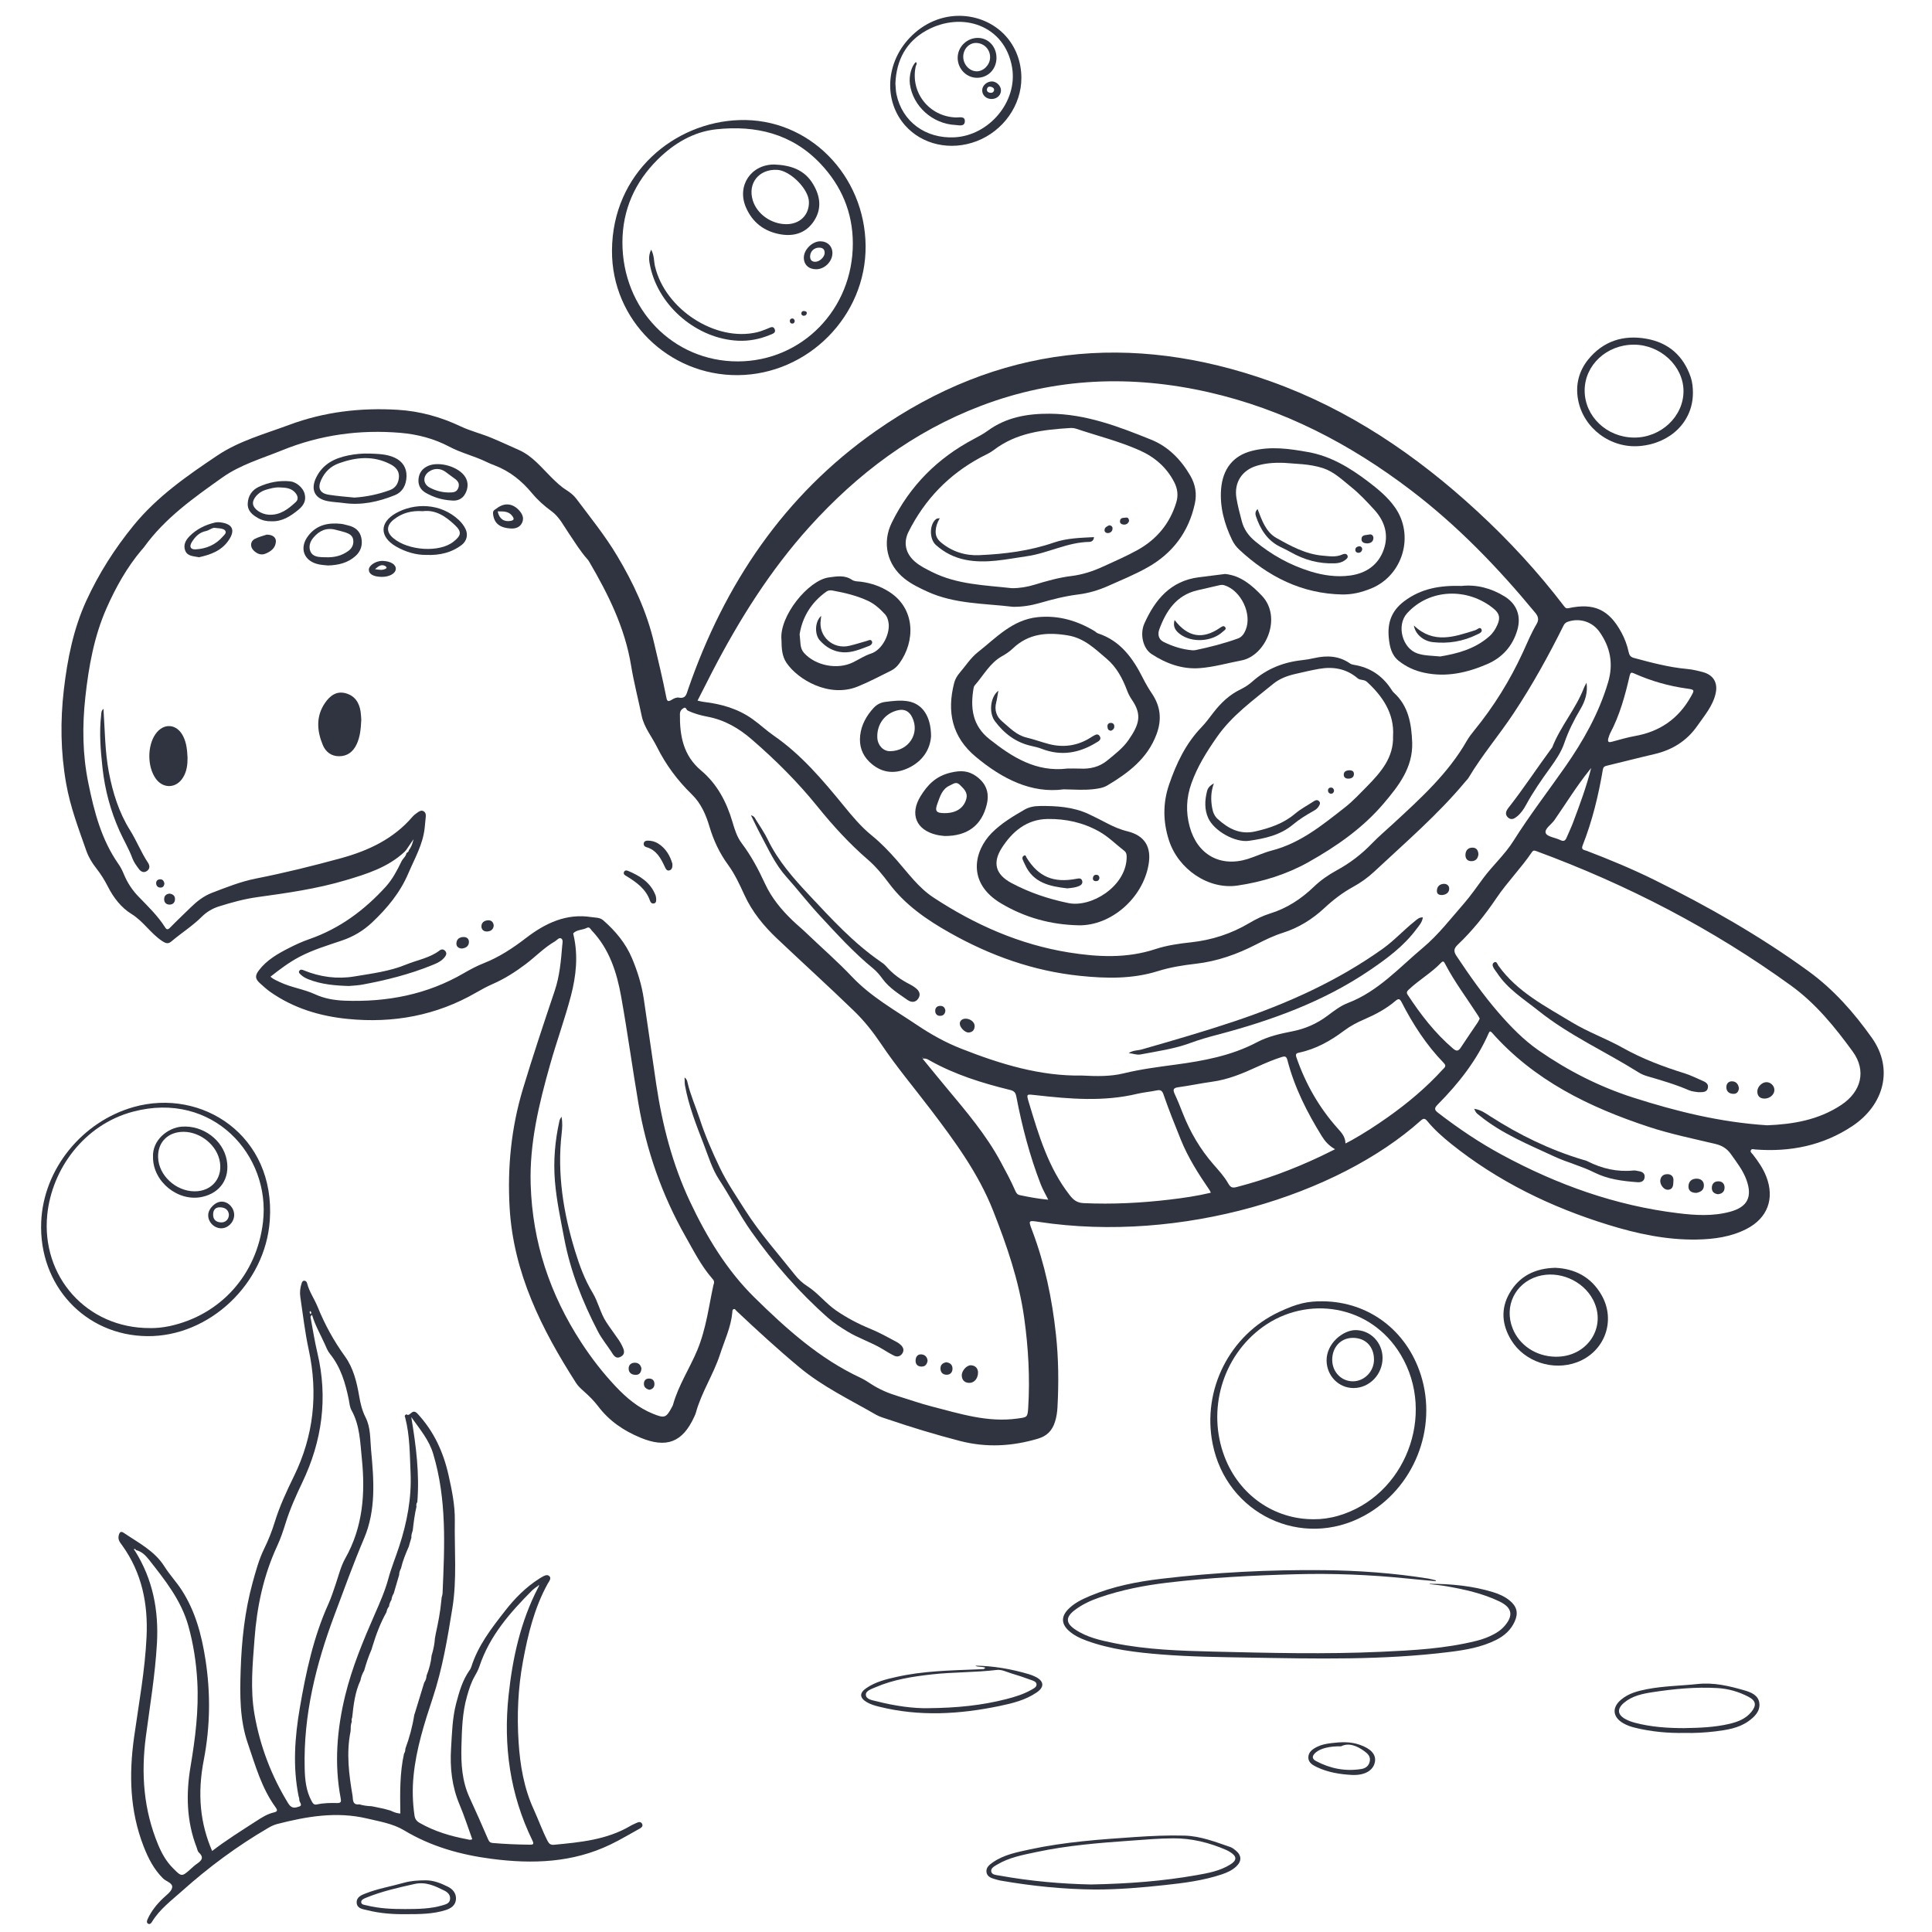 <svg width="80" height="80" viewBox="0 0 80 80" fill="none" xmlns="http://www.w3.org/2000/svg">
<rect width="80" height="80" fill="white"/>
<path d="M8.784 76.645C9.371 76.194 9.993 75.806 10.611 75.407C10.84 75.258 11.073 75.109 11.345 75.048C11.511 75.01 11.485 74.938 11.412 74.837C10.83 74.039 10.573 73.1 10.26 72.186C9.923 71.204 9.932 70.184 9.965 69.161C10.005 67.932 10.133 66.721 10.461 65.529C10.594 65.049 10.722 64.571 10.942 64.122C11.112 63.775 11.255 63.417 11.369 63.048C11.572 62.383 11.863 61.757 12.169 61.132C12.989 59.46 13.177 57.706 12.782 55.881C12.626 55.163 12.544 54.429 12.435 53.7C12.408 53.513 12.428 53.323 12.489 53.142C12.504 53.098 12.519 53.04 12.585 53.032C12.659 53.025 12.702 53.079 12.715 53.133C12.803 53.487 13.019 53.784 13.153 54.115C13.45 54.848 13.824 55.53 14.29 56.173C14.631 56.647 14.773 57.228 14.872 57.806C14.924 58.112 14.995 58.41 15.136 58.688C15.355 59.117 15.323 59.59 15.366 60.047C15.483 61.281 15.575 62.526 15.077 63.699C14.631 64.748 14.245 65.818 13.847 66.883C13.082 68.924 12.56 71.019 12.616 73.221C12.627 73.691 12.672 74.162 12.909 74.589C12.959 74.682 13.006 74.744 13.123 74.718C13.401 74.656 13.684 74.654 13.968 74.66C14.124 74.664 14.132 74.593 14.108 74.47C13.834 73.036 13.953 71.608 14.292 70.214C14.575 69.051 15.038 67.938 15.519 66.84C15.733 66.353 15.946 65.869 16.085 65.354C16.206 64.907 16.384 64.48 16.527 64.04C16.852 63.052 17.047 62.034 17.001 60.989C16.967 60.221 16.973 59.447 16.777 58.694C16.771 58.669 16.753 58.638 16.762 58.621C16.775 58.595 16.825 58.558 16.829 58.561C16.982 58.696 17.055 58.285 17.29 58.539C17.972 59.275 18.361 60.131 18.576 61.095C18.714 61.715 18.842 62.333 18.833 62.972C18.813 64.178 18.926 65.388 18.732 66.59C18.529 67.85 18.32 69.101 17.914 70.324C17.567 71.368 17.232 72.428 17.124 73.536C17.07 74.082 17.084 74.63 17.163 75.176C17.185 75.325 17.252 75.413 17.387 75.488C17.998 75.836 18.66 76.032 19.344 76.16C19.409 76.174 19.476 76.203 19.555 76.157C19.381 75.678 19.225 75.189 19.027 74.719C18.712 73.974 18.628 73.198 18.677 72.404C18.716 71.772 18.729 71.137 18.893 70.518C19.018 70.044 19.152 69.576 19.439 69.168C19.469 69.127 19.497 69.081 19.512 69.032C19.791 68.139 20.354 67.418 20.919 66.695C21.323 66.176 21.778 65.72 22.334 65.365C22.356 65.352 22.377 65.338 22.399 65.326C22.507 65.263 22.645 65.173 22.742 65.259C22.85 65.354 22.733 65.481 22.677 65.582C22.125 66.585 21.862 67.671 21.655 68.792C21.448 69.908 21.402 71.025 21.474 72.141C21.536 73.094 21.695 74.045 22.105 74.934C22.3 75.361 22.457 75.805 22.671 76.224C22.738 76.354 22.805 76.401 22.942 76.388C24.032 76.284 25.123 76.183 26.099 75.609C26.187 75.556 26.284 75.519 26.375 75.475C26.465 75.432 26.552 75.435 26.593 75.532C26.629 75.618 26.565 75.676 26.495 75.715C26.09 75.937 25.695 76.177 25.279 76.377C23.71 77.134 22.052 77.191 20.36 76.971C19.074 76.804 17.853 76.464 16.729 75.788C16.27 75.512 15.72 75.424 15.194 75.299C13.927 75.001 12.696 75.215 11.472 75.53C11.341 75.564 11.214 75.627 11.097 75.696C9.82 76.442 8.64 77.316 7.538 78.302C7.093 78.701 6.608 79.057 6.293 79.581C6.258 79.639 6.198 79.702 6.125 79.652C6.06 79.607 6.086 79.527 6.114 79.464C6.265 79.132 6.489 78.854 6.752 78.603C6.893 78.466 7.097 78.329 7.128 78.163C7.166 77.971 6.884 77.913 6.752 77.782C6.37 77.406 6.138 76.945 5.946 76.453C5.374 74.981 5.335 73.478 5.553 71.927C5.747 70.546 6.004 69.17 6.069 67.772C6.133 66.411 5.876 65.13 5.065 63.999C4.977 63.878 4.871 63.762 4.916 63.581C4.949 63.445 5.001 63.389 5.123 63.471C5.728 63.883 6.399 64.212 6.81 64.866C7.022 65.205 7.302 65.5 7.522 65.839C8.09 66.717 8.347 67.696 8.506 68.708C8.722 70.089 8.707 71.463 8.444 72.846C8.155 74.311 8.299 75.523 8.784 76.645ZM22.278 65.671C22.258 65.684 22.235 65.697 22.215 65.71C22.155 65.759 22.09 65.8 22.036 65.854C21.119 66.773 20.27 67.74 19.851 69.004C19.802 69.15 19.728 69.287 19.651 69.42C19.504 69.675 19.42 69.951 19.34 70.231C19.142 70.915 19.126 71.616 19.107 72.317C19.087 73.038 19.131 73.754 19.441 74.429C19.706 75.003 19.961 75.581 20.211 76.162C20.255 76.265 20.302 76.308 20.41 76.315C20.913 76.358 21.419 76.379 21.924 76.384C22.069 76.386 22.127 76.377 22.043 76.205C21.117 74.304 20.837 72.285 21.059 70.205C21.223 68.663 21.553 67.149 22.276 65.753C22.285 65.734 22.297 65.716 22.306 65.697C22.311 65.679 22.326 65.645 22.321 65.641C22.297 65.626 22.285 65.649 22.278 65.671ZM5.631 64.187C5.615 64.143 5.587 64.124 5.54 64.154C5.559 64.178 5.575 64.2 5.594 64.225C6.33 65.401 6.577 66.689 6.498 68.057C6.424 69.349 6.209 70.626 6.04 71.907C5.835 73.456 5.948 74.943 6.55 76.39C6.7 76.75 6.886 77.081 7.164 77.359C7.524 77.721 7.524 77.723 7.911 77.378C7.982 77.316 8.049 77.249 8.127 77.195C8.318 77.063 8.482 76.936 8.232 76.707C8.182 76.66 8.17 76.569 8.142 76.496C7.721 75.407 7.699 74.276 7.889 73.152C8.086 71.981 8.234 70.818 8.17 69.63C8.127 68.849 8.01 68.081 7.801 67.33C7.505 66.264 6.826 65.418 6.159 64.571C6.027 64.405 5.864 64.238 5.631 64.187ZM16.108 66.521C16.048 66.588 16.018 66.668 16.003 66.756C15.748 67.209 15.569 67.694 15.418 68.189C15.407 68.225 15.398 68.262 15.386 68.298C15.261 68.583 15.163 68.876 15.079 69.176C15.004 69.304 14.95 69.44 14.924 69.586C14.698 70.072 14.639 70.596 14.583 71.12C14.559 71.172 14.551 71.226 14.568 71.282C14.533 71.383 14.518 71.485 14.523 71.59C14.521 71.623 14.518 71.659 14.516 71.692C14.333 72.591 14.449 73.48 14.6 74.367C14.618 74.543 14.6 74.749 14.879 74.714C15.045 74.764 15.215 74.785 15.388 74.792C15.424 74.8 15.461 74.807 15.496 74.813C15.63 74.841 15.765 74.869 15.901 74.898C15.988 74.923 16.078 74.947 16.166 74.971C16.281 75.023 16.397 75.076 16.525 75.089C16.585 75.111 16.581 75.074 16.576 75.035C16.564 74.225 16.553 73.416 16.729 72.619C16.768 72.555 16.788 72.488 16.784 72.414C16.952 71.957 17.079 71.491 17.154 71.01C17.163 70.982 17.174 70.952 17.183 70.924C17.31 70.507 17.439 70.087 17.566 69.67C17.627 69.584 17.657 69.487 17.664 69.381C17.77 69.11 17.847 68.833 17.873 68.542C17.882 68.514 17.89 68.486 17.899 68.458C17.955 68.255 17.996 68.05 18.009 67.839C18.02 67.774 18.033 67.709 18.045 67.643C18.142 67.198 18.231 66.752 18.272 66.297C18.278 66.247 18.283 66.195 18.289 66.145C18.302 66.087 18.324 66.029 18.326 65.971C18.408 64.033 18.509 62.094 17.936 60.196C17.763 59.62 17.394 59.193 17.03 58.679C17.232 59.887 17.375 61.035 17.28 62.2C17.234 62.258 17.234 62.323 17.245 62.39C17.168 62.711 17.129 63.039 17.092 63.367C17.06 63.468 17.025 63.566 17.034 63.675C17.01 63.757 16.984 63.841 16.96 63.923C16.95 63.96 16.941 63.997 16.93 64.034C16.799 64.331 16.676 64.629 16.604 64.944C16.557 65.03 16.529 65.119 16.527 65.216C16.453 65.472 16.378 65.727 16.303 65.981C16.253 66.061 16.22 66.148 16.21 66.243C16.158 66.329 16.117 66.419 16.108 66.521ZM12.922 54.445C12.829 54.509 12.862 54.561 12.87 54.606C12.957 55.077 13.032 55.551 13.142 56.017C13.586 57.887 13.336 59.674 12.516 61.389C12.257 61.932 12.012 62.476 11.833 63.048C11.731 63.374 11.623 63.703 11.479 64.012C10.912 65.233 10.638 66.529 10.54 67.858C10.461 68.898 10.357 69.949 10.538 70.986C10.767 72.302 11.237 73.538 11.941 74.684C12.083 74.913 12.247 74.854 12.396 74.802C12.549 74.748 12.383 74.619 12.393 74.52C12.398 74.472 12.374 74.421 12.363 74.371C12.117 73.15 12.208 71.925 12.415 70.717C12.668 69.243 12.982 67.776 13.606 66.398C13.725 66.133 13.811 65.854 13.906 65.578C14.027 65.222 14.115 64.849 14.301 64.521C15.028 63.231 15.129 61.84 14.984 60.409C14.913 59.723 14.905 59.022 14.553 58.392C14.48 58.263 14.471 58.095 14.441 57.946C14.301 57.271 14.113 56.619 13.668 56.067C13.567 55.944 13.505 55.786 13.44 55.637C13.265 55.245 13.043 54.872 12.922 54.445ZM12.894 54.363C12.879 54.334 12.868 54.293 12.859 54.293C12.812 54.293 12.821 54.334 12.827 54.361C12.831 54.382 12.851 54.401 12.862 54.419C12.873 54.401 12.883 54.38 12.894 54.363Z" fill="#303440"/>
<path d="M59.449 65.474C59.053 65.436 58.658 65.403 58.263 65.362C56.727 65.205 55.187 65.144 53.645 65.186C51.873 65.235 50.102 65.323 48.34 65.535C47.388 65.649 46.446 65.83 45.537 66.145C45.164 66.273 44.804 66.437 44.491 66.68C44.124 66.965 44.127 67.205 44.51 67.466C45.002 67.8 45.574 67.925 46.144 68.04C47.494 68.313 48.864 68.355 50.234 68.389C52.555 68.445 54.876 68.503 57.197 68.397C58.522 68.337 59.847 68.266 61.143 67.942C61.393 67.88 61.633 67.789 61.861 67.668C62.012 67.587 62.153 67.49 62.271 67.362C62.679 66.913 62.63 66.572 62.086 66.311C61.387 65.977 60.636 65.811 59.875 65.68C59.65 65.641 59.422 65.623 59.2 65.595C59.193 65.578 59.191 65.57 59.188 65.563C59.191 65.569 59.195 65.58 59.199 65.58C60.092 65.585 60.975 65.665 61.833 65.93C62.079 66.007 62.314 66.111 62.515 66.277C62.813 66.521 62.878 66.793 62.72 67.144C62.562 67.496 62.291 67.735 61.952 67.906C61.344 68.21 60.686 68.322 60.025 68.404C57.252 68.751 54.468 68.683 51.684 68.637C50.486 68.616 49.285 68.603 48.09 68.508C47.041 68.424 45.995 68.301 44.996 67.938C44.722 67.837 44.457 67.714 44.241 67.511C43.952 67.239 43.941 66.948 44.211 66.657C44.468 66.383 44.804 66.223 45.143 66.081C46.083 65.688 47.076 65.494 48.077 65.375C50.316 65.108 52.566 64.993 54.82 65.017C56.266 65.032 57.709 65.136 59.139 65.365C59.245 65.382 59.348 65.414 59.452 65.438C59.452 65.451 59.45 65.462 59.449 65.474Z" fill="#303440"/>
<path d="M70.1 16.276C70.098 17.45 69.179 18.362 67.891 18.47C66.689 18.57 65.565 17.735 65.345 16.553C65.231 15.944 65.373 15.372 65.762 14.889C66.385 14.121 67.218 13.858 68.171 14.026C69.084 14.186 69.707 14.729 70.009 15.618C70.079 15.83 70.102 16.052 70.1 16.276ZM67.66 14.272C66.53 14.268 65.619 15.116 65.617 16.169C65.617 17.238 66.528 18.108 67.654 18.119C68.773 18.131 69.716 17.243 69.71 16.188C69.705 15.159 68.756 14.274 67.66 14.272Z" fill="#303440"/>
<path d="M45.356 78.241C44.036 78.231 42.727 78.097 41.426 77.87C41.359 77.859 41.294 77.838 41.227 77.82C41.061 77.771 40.876 77.722 40.848 77.521C40.822 77.327 40.975 77.21 41.115 77.113C41.577 76.794 42.12 76.694 42.653 76.578C44.086 76.269 45.546 76.166 47.006 76.067C47.688 76.021 48.372 75.989 49.058 76.009C49.72 76.03 50.327 76.27 50.943 76.481C51.021 76.507 51.092 76.563 51.159 76.617C51.416 76.822 51.427 77.064 51.189 77.288C51.017 77.448 50.806 77.542 50.585 77.616C49.817 77.872 49.019 77.972 48.219 78.058C47.272 78.161 46.316 78.241 45.356 78.241ZM45.171 78.032C46.728 78.002 48.143 77.894 49.546 77.646C50.025 77.562 50.508 77.473 50.933 77.212C51.23 77.031 51.224 76.867 50.928 76.684C50.877 76.653 50.823 76.625 50.769 76.6C50.072 76.298 49.345 76.118 48.584 76.121C48.003 76.123 47.421 76.175 46.842 76.216C45.527 76.309 44.213 76.412 42.921 76.688C42.362 76.807 41.794 76.908 41.292 77.208C41.18 77.275 41.016 77.353 41.046 77.501C41.074 77.633 41.247 77.639 41.37 77.661C42.672 77.898 43.984 78.008 45.171 78.032Z" fill="#303440"/>
<path d="M64.402 52.497C65.224 52.535 65.887 52.883 66.312 53.618C66.927 54.682 66.45 55.978 65.3 56.408C64.305 56.779 63.127 56.39 62.578 55.495C62.191 54.863 62.133 54.196 62.506 53.547C62.914 52.835 63.572 52.516 64.402 52.497ZM64.402 56.179C65.723 56.205 66.553 54.953 65.966 53.823C65.544 53.016 64.54 52.591 63.667 52.853C62.737 53.135 62.275 54.089 62.631 54.997C62.907 55.702 63.6 56.164 64.402 56.179Z" fill="#303440"/>
<path d="M40.804 69.058C40.634 68.991 40.477 69.043 40.388 68.971C41.115 68.98 41.868 69.106 42.608 69.326C42.698 69.353 42.787 69.388 42.871 69.429C43.233 69.608 43.259 69.854 42.925 70.082C42.463 70.397 41.93 70.529 41.393 70.641C39.734 70.986 38.071 71.086 36.406 70.671C36.231 70.628 36.058 70.579 35.901 70.488C35.592 70.309 35.575 70.106 35.87 69.903C36.25 69.641 36.693 69.532 37.135 69.435C38.228 69.19 39.34 69.17 40.451 69.125C40.545 69.121 40.64 69.12 40.733 69.114C40.744 69.112 40.755 69.095 40.804 69.058ZM38.438 70.732C39.646 70.721 40.664 70.613 41.665 70.357C42.021 70.266 42.373 70.158 42.696 69.977C42.791 69.923 42.921 69.867 42.921 69.753C42.921 69.629 42.776 69.595 42.677 69.558C42.413 69.459 42.144 69.371 41.876 69.291C41.68 69.231 41.473 69.125 41.283 69.148C40.383 69.256 39.473 69.233 38.574 69.334C37.782 69.423 36.997 69.545 36.259 69.863C36.095 69.934 35.845 70.011 35.853 70.175C35.86 70.372 36.127 70.402 36.302 70.447C37.062 70.641 37.831 70.747 38.438 70.732Z" fill="#303440"/>
<path d="M69.772 71.757C69.065 71.77 68.385 71.707 67.716 71.545C67.54 71.502 67.371 71.446 67.214 71.355C66.776 71.099 66.735 70.708 67.125 70.38C67.434 70.117 67.818 70.018 68.206 69.944C68.897 69.811 69.6 69.805 70.297 69.731C70.969 69.66 71.597 69.811 72.225 69.992C72.508 70.072 72.812 70.195 72.851 70.525C72.89 70.862 72.65 71.094 72.393 71.276C71.988 71.561 71.511 71.632 71.034 71.692C70.607 71.744 70.18 71.767 69.772 71.757ZM69.733 71.558C70.366 71.547 70.998 71.526 71.619 71.379C71.964 71.297 72.29 71.172 72.523 70.883C72.74 70.613 72.712 70.424 72.408 70.264C72.003 70.052 71.571 69.925 71.112 69.899C70.212 69.847 69.317 69.934 68.428 70.07C68.007 70.134 67.581 70.223 67.242 70.512C66.946 70.766 66.974 71.008 67.319 71.191C67.438 71.254 67.57 71.301 67.701 71.336C68.364 71.511 69.047 71.558 69.733 71.558Z" fill="#303440"/>
<path d="M16.779 79.262C16.305 79.268 15.742 79.234 15.193 79.094C15.017 79.05 14.786 79.031 14.77 78.793C14.753 78.55 14.971 78.468 15.15 78.399C15.659 78.2 16.201 78.11 16.725 77.961C17.023 77.877 17.316 77.862 17.618 77.86C17.951 77.857 18.248 77.978 18.537 78.12C18.747 78.222 18.898 78.399 18.88 78.647C18.861 78.901 18.667 79.027 18.444 79.096C17.931 79.255 17.402 79.264 16.779 79.262ZM16.783 79.05C17.305 79.048 17.827 79.044 18.332 78.893C18.47 78.852 18.625 78.811 18.637 78.63C18.651 78.463 18.537 78.354 18.406 78.289C18.019 78.097 17.637 77.907 17.167 78.011C16.483 78.164 15.802 78.317 15.152 78.584C15.066 78.619 14.95 78.668 14.956 78.764C14.961 78.873 15.09 78.874 15.178 78.897C15.705 79.029 16.244 79.052 16.783 79.05Z" fill="#303440"/>
<path d="M55.998 73.498C55.493 73.471 54.995 73.394 54.533 73.174C54.361 73.092 54.175 72.99 54.175 72.775C54.175 72.544 54.356 72.421 54.548 72.328C54.727 72.24 54.92 72.205 55.116 72.18C55.515 72.132 55.907 72.108 56.3 72.246C56.747 72.4 56.977 72.632 56.936 72.934C56.889 73.269 56.583 73.482 56.127 73.497C56.084 73.498 56.041 73.498 55.998 73.498ZM55.532 72.311C55.047 72.303 54.686 72.399 54.494 72.557C54.324 72.699 54.311 72.824 54.49 72.919C55.079 73.234 55.707 73.357 56.371 73.251C56.55 73.222 56.688 73.118 56.721 72.922C56.753 72.736 56.645 72.622 56.505 72.52C56.184 72.283 55.843 72.153 55.532 72.311Z" fill="#303440"/>
<path d="M35.843 10.184C35.867 13.081 33.457 15.513 30.546 15.534C27.686 15.552 25.328 13.252 25.341 10.381C25.354 7.153 27.934 5.056 30.618 4.972C33.496 4.878 35.819 7.259 35.843 10.184ZM30.549 14.965C33.209 14.961 35.321 12.803 35.314 10.072C35.31 8.799 34.846 7.699 33.972 6.776C32.792 5.531 31.291 5.179 29.658 5.354C28.719 5.454 27.91 5.935 27.235 6.603C26.286 7.544 25.777 8.689 25.773 10.029C25.768 12.799 27.872 14.967 30.549 14.965Z" fill="#303440"/>
<path d="M32.063 6.812C32.724 6.838 33.31 7.019 33.671 7.628C33.964 8.12 34.035 8.633 33.716 9.134C33.395 9.638 32.896 9.8 32.331 9.705C31.652 9.591 31.151 9.213 30.881 8.571C30.508 7.684 31.101 6.808 32.063 6.812ZM32.538 9.283C33.121 9.293 33.511 8.898 33.496 8.357C33.483 7.818 32.715 7.063 32.184 7.033C31.431 6.992 30.95 7.582 31.172 8.301C31.345 8.858 31.923 9.272 32.538 9.283Z" fill="#303440"/>
<path d="M26.964 10.337C27.095 10.586 27.072 10.816 27.123 11.03C27.542 12.812 29.637 14.167 31.352 13.757C31.501 13.722 31.643 13.66 31.787 13.606C31.887 13.569 32.01 13.478 32.076 13.625C32.146 13.783 31.992 13.823 31.885 13.867C31.46 14.043 31.015 14.13 30.556 14.108C28.879 14.03 27.303 12.712 26.934 11.073C26.886 10.851 26.826 10.611 26.964 10.337Z" fill="#303440"/>
<path d="M33.966 9.992C34.262 9.992 34.471 10.195 34.469 10.484C34.465 10.834 34.143 11.151 33.791 11.149C33.483 11.148 33.282 10.956 33.285 10.663C33.289 10.333 33.634 9.992 33.966 9.992ZM33.545 10.613C33.543 10.754 33.606 10.838 33.755 10.84C33.934 10.842 34.147 10.644 34.148 10.471C34.148 10.325 34.07 10.257 33.925 10.255C33.716 10.249 33.548 10.406 33.545 10.613Z" fill="#303440"/>
<path d="M32.909 13.289C32.901 13.353 32.873 13.401 32.799 13.399C32.739 13.398 32.709 13.353 32.706 13.299C32.702 13.243 32.724 13.2 32.786 13.189C32.86 13.178 32.892 13.222 32.909 13.289Z" fill="#303440"/>
<path d="M33.287 12.878C33.355 12.885 33.418 12.9 33.407 12.976C33.397 13.04 33.343 13.077 33.28 13.075C33.226 13.073 33.183 13.042 33.181 12.982C33.181 12.909 33.224 12.878 33.287 12.878Z" fill="#303440"/>
<path d="M54.79 53.884C56.68 53.91 58.242 55.087 58.831 56.925C59.543 59.152 58.546 61.641 56.492 62.761C53.904 64.172 50.791 62.696 50.212 59.782C49.768 57.551 50.916 55.279 52.971 54.321C53.712 53.976 54.134 53.875 54.79 53.884ZM54.417 62.908C54.71 62.912 55.064 62.866 55.413 62.765C58.177 61.963 59.491 58.589 58.004 56.101C56.743 53.99 54.108 53.636 52.294 54.943C50.612 56.155 49.967 58.394 50.709 60.328C51.311 61.898 52.756 62.923 54.417 62.908Z" fill="#303440"/>
<path d="M57.249 56.224C57.252 56.908 56.712 57.473 56.05 57.476C55.435 57.478 54.939 56.975 54.931 56.341C54.924 55.622 55.612 55.087 56.113 55.077C56.738 55.066 57.245 55.583 57.249 56.224ZM56.894 56.295C56.892 55.756 56.542 55.398 56.02 55.398C55.522 55.398 55.164 55.778 55.164 56.308C55.166 56.813 55.545 57.202 56.029 57.197C56.503 57.191 56.896 56.783 56.894 56.295Z" fill="#303440"/>
<path d="M6.101 55.327C3.525 55.303 1.596 53.226 1.706 50.598C1.797 48.415 3.393 46.447 5.529 45.841C8.361 45.039 11.414 47.024 11.172 50.529C10.991 53.172 8.655 55.351 6.101 55.327ZM6.211 54.993C6.435 54.999 6.733 54.973 7.028 54.91C9.13 54.451 10.635 52.786 10.89 50.603C11.214 47.832 8.806 45.157 5.51 46.031C3.475 46.57 2.147 48.415 1.957 50.298C1.7 52.85 3.585 55.001 6.211 54.993Z" fill="#303440"/>
<path d="M6.336 47.921C6.295 47.196 6.966 46.693 7.525 46.652C8.403 46.586 9.238 47.207 9.389 48.039C9.526 48.794 9.125 49.396 8.373 49.56C7.38 49.778 6.334 48.935 6.336 47.921ZM8.049 49.33C8.797 49.338 9.268 48.732 9.082 48.003C8.907 47.319 8.172 46.803 7.469 46.872C6.892 46.928 6.526 47.345 6.547 47.927C6.569 48.665 7.274 49.323 8.049 49.33Z" fill="#303440"/>
<path d="M9.155 50.861C8.866 50.857 8.616 50.604 8.621 50.316C8.625 50.044 8.92 49.752 9.186 49.757C9.468 49.763 9.704 50.026 9.697 50.322C9.688 50.613 9.436 50.865 9.155 50.861ZM9.479 50.289C9.455 50.102 9.334 50.002 9.123 49.992C8.912 49.983 8.826 50.108 8.825 50.29C8.821 50.492 8.94 50.605 9.142 50.617C9.332 50.63 9.479 50.495 9.479 50.289Z" fill="#303440"/>
<path d="M42.293 3.219C42.299 4.357 41.545 5.423 40.44 5.846C39.364 6.256 38.186 5.997 37.476 5.19C36.587 4.179 36.673 2.619 37.659 1.575C38.882 0.28 40.697 0.448 41.639 1.484C42.058 1.948 42.289 2.548 42.293 3.219ZM37.077 3.46C37.09 3.594 37.088 3.751 37.12 3.9C37.357 5.035 38.321 5.747 39.527 5.686C40.956 5.611 42.146 4.206 41.909 2.796C41.611 1.033 39.821 0.453 38.358 1.264C37.528 1.724 37.114 2.483 37.077 3.46Z" fill="#303440"/>
<path d="M41.262 2.399C41.26 2.867 40.911 3.221 40.457 3.221C40.015 3.221 39.655 2.849 39.655 2.392C39.655 1.939 40.039 1.564 40.498 1.57C40.932 1.575 41.264 1.935 41.262 2.399ZM40.431 1.779C40.14 1.767 39.897 2.013 39.886 2.33C39.875 2.655 40.13 2.945 40.434 2.953C40.716 2.96 40.982 2.699 40.997 2.401C41.016 2.067 40.764 1.79 40.431 1.779Z" fill="#303440"/>
<path d="M37.925 2.569C37.994 2.634 37.929 2.698 37.916 2.757C37.689 3.837 38.479 4.83 39.588 4.864C39.728 4.867 39.961 4.798 39.952 5.024C39.942 5.259 39.706 5.182 39.558 5.175C38.608 5.127 37.8 4.396 37.677 3.481C37.633 3.136 37.743 2.729 37.925 2.569Z" fill="#303440"/>
<path d="M41.074 3.372C41.258 3.372 41.441 3.548 41.448 3.73C41.456 3.932 41.288 4.096 41.07 4.099C40.839 4.105 40.663 3.941 40.671 3.727C40.676 3.54 40.867 3.372 41.074 3.372ZM41.165 3.734C41.167 3.648 41.103 3.611 41.027 3.592C40.932 3.568 40.876 3.62 40.867 3.704C40.859 3.777 40.91 3.827 40.986 3.84C41.07 3.851 41.137 3.836 41.165 3.734Z" fill="#303440"/>
<path d="M16.757 35.267C16.065 35.916 15.193 36.188 14.313 36.449C13.118 36.805 11.888 36.978 10.657 37.148C10.113 37.223 9.584 37.37 9.062 37.534C8.797 37.618 8.558 37.76 8.363 37.953C7.979 38.337 7.52 38.626 7.108 38.973C6.978 39.083 6.897 39.087 6.711 38.964C6.234 38.647 5.937 38.149 5.447 37.847C5.017 37.583 4.7 37.17 4.467 36.712C4.331 36.444 4.172 36.19 3.986 35.953C3.816 35.737 3.671 35.5 3.579 35.241C3.257 34.322 2.91 33.418 2.739 32.443C2.509 31.144 2.493 29.85 2.644 28.555C2.791 27.293 3.042 26.036 3.572 24.88C4.083 23.764 4.741 22.726 5.529 21.76C6.508 20.559 7.751 19.698 9.006 18.857C9.901 18.257 10.965 17.968 11.977 17.592C13.431 17.051 14.934 16.876 16.473 16.969C17.381 17.025 18.242 17.262 19.065 17.651C19.482 17.849 19.935 17.957 20.362 18.136C20.742 18.294 21.113 18.468 21.49 18.634C22.051 18.884 22.416 19.357 22.836 19.771C23.026 19.957 23.214 20.142 23.442 20.285C23.602 20.386 23.753 20.503 23.866 20.654C24.446 21.428 25.058 22.183 25.553 23.013C26.227 24.139 26.784 25.33 27.082 26.614C27.256 27.356 27.438 28.096 27.584 28.843C27.613 28.998 27.632 29.093 27.815 28.976C27.899 28.922 28.016 28.87 28.104 28.886C28.402 28.944 28.426 28.737 28.493 28.543C29.996 24.189 32.469 20.507 36.261 17.849C41.32 14.303 46.821 13.727 52.606 15.789C55.849 16.945 58.645 18.843 61.166 21.167C62.478 22.377 63.686 23.684 64.769 25.106C64.821 25.175 64.858 25.203 64.955 25.182C66.005 24.955 66.626 25.242 67.138 26.187C67.278 26.444 67.379 26.718 67.44 27.004C67.468 27.136 67.52 27.207 67.658 27.244C68.378 27.438 69.097 27.63 69.843 27.699C70.072 27.719 70.3 27.772 70.522 27.833C70.954 27.953 71.141 28.277 71.04 28.719C70.922 29.237 70.578 29.63 70.285 30.052C69.85 30.678 69.246 31.054 68.505 31.226C67.845 31.379 67.19 31.55 66.532 31.707C66.435 31.729 66.387 31.766 66.37 31.869C66.188 32.943 65.932 33.998 65.531 35.014C65.459 35.198 65.608 35.194 65.695 35.228C66.648 35.592 67.589 35.983 68.503 36.434C70.725 37.532 72.876 38.755 74.884 40.215C75.929 40.973 76.774 41.935 77.512 42.977C78.42 44.26 78.012 45.757 76.701 46.629C75.482 47.438 74.129 47.708 72.684 47.598C72.621 47.593 72.537 47.554 72.499 47.63C72.464 47.703 72.54 47.753 72.581 47.803C72.803 48.089 73.008 48.383 73.139 48.722C73.491 49.634 73.191 50.439 72.322 50.887C71.674 51.22 70.971 51.313 70.255 51.327C68.999 51.347 67.787 51.086 66.594 50.717C64.223 49.986 62.025 48.918 60.081 47.358C59.727 47.073 59.387 46.771 59.098 46.418C59.007 46.308 58.944 46.299 58.834 46.398C55.377 49.494 48.909 51.489 43.018 50.596C42.578 50.529 42.578 50.529 42.739 50.95C43.264 52.337 43.563 53.77 43.723 55.245C43.833 56.255 43.842 57.26 43.788 58.27C43.777 58.477 43.747 58.679 43.684 58.876C43.57 59.236 43.354 59.464 42.972 59.575C41.906 59.889 40.854 59.95 39.758 59.669C38.752 59.409 37.764 59.109 36.783 58.776C36.613 58.718 36.434 58.671 36.28 58.584C35.199 57.959 34.069 57.424 33.098 56.615C32.201 55.869 31.345 55.081 30.497 54.283C30.464 54.251 30.439 54.186 30.376 54.21C30.318 54.233 30.328 54.296 30.324 54.343C30.266 54.958 30.001 55.508 29.813 56.086C29.541 56.919 29.045 57.653 28.814 58.5C28.799 58.557 28.771 58.611 28.747 58.666C28.262 59.728 27.597 59.976 26.521 59.532C25.824 59.243 25.227 58.839 24.769 58.233C24.593 58 24.385 57.797 24.167 57.603C24.051 57.501 23.934 57.392 23.854 57.266C22.426 55.038 21.259 52.71 21.102 50.003C21.007 48.331 21.169 46.691 21.657 45.076C22.068 43.715 22.517 42.37 22.97 41.024C23.173 40.422 23.229 39.784 23.281 39.152C23.289 39.055 23.326 38.915 23.242 38.863C23.147 38.803 23.065 38.93 22.981 38.979C22.532 39.238 22.176 39.614 21.766 39.924C21.341 40.244 20.895 40.53 20.405 40.744C20.17 40.846 19.943 40.97 19.721 41.098C18.069 42.053 16.281 42.379 14.402 42.192C13.252 42.079 12.16 41.751 11.196 41.076C11.043 40.968 10.902 40.839 10.764 40.714C10.564 40.532 10.551 40.403 10.719 40.181C11.043 39.752 11.5 39.493 11.966 39.255C12.24 39.115 12.521 38.986 12.812 38.886C14.067 38.449 15.09 37.687 15.974 36.716C16.253 36.406 16.445 36.041 16.623 35.672C16.682 35.547 16.807 35.47 16.829 35.329C16.87 35.295 16.925 35.271 16.928 35.208C17.021 35.088 17.077 34.952 17.124 34.749C17.003 34.926 16.913 35.059 16.824 35.189C16.8 35.215 16.779 35.241 16.757 35.267ZM11.198 40.444C11.329 40.556 11.463 40.608 11.593 40.669C12.059 40.891 12.577 40.955 13.045 41.171C13.433 41.35 13.847 41.419 14.268 41.436C16.015 41.501 17.676 41.188 19.204 40.298C19.471 40.144 19.745 39.996 20.03 39.885C20.675 39.631 21.242 39.255 21.788 38.835C22.584 38.226 23.451 37.81 24.497 37.976C24.663 38.002 24.84 37.985 24.981 38.11C25.483 38.55 25.904 39.05 26.167 39.672C26.398 40.22 26.573 40.781 26.659 41.37C26.829 42.548 27 43.727 27.175 44.905C27.425 46.581 27.843 48.206 28.568 49.749C29.256 51.211 30.089 52.59 31.233 53.718C32.548 55.012 33.929 56.259 35.636 57.053C35.791 57.126 35.935 57.221 36.078 57.314C36.412 57.53 36.772 57.685 37.152 57.801C37.627 57.946 38.097 58.114 38.576 58.237C39.743 58.537 40.899 58.913 42.137 58.738C42.526 58.684 42.549 58.695 42.575 58.306C42.653 57.053 42.582 55.806 42.409 54.566C42.193 53.029 41.691 51.573 41.124 50.135C40.511 48.579 39.531 47.252 38.53 45.934C37.846 45.035 37.117 44.17 36.487 43.231C36.157 42.74 35.788 42.271 35.364 41.862C34.319 40.85 33.241 39.872 32.184 38.872C31.627 38.347 31.146 37.761 30.822 37.053C30.626 36.626 30.428 36.194 30.149 35.812C29.794 35.327 29.547 34.799 29.377 34.227C29.23 33.729 29.021 33.254 28.642 32.889C28.053 32.315 27.572 31.668 27.205 30.933C26.993 30.506 26.67 30.117 26.573 29.651C26.428 28.955 26.249 28.266 26.133 27.565C25.878 25.997 25.188 24.61 24.398 23.261C24.375 23.223 24.351 23.188 24.323 23.156C24.031 22.83 23.805 22.455 23.559 22.093C23.339 21.771 23.162 21.404 22.836 21.167C22.535 20.949 22.263 20.705 22.027 20.42C21.609 19.916 21.117 19.517 20.502 19.279C20.373 19.23 20.246 19.178 20.123 19.118C19.629 18.878 19.089 18.755 18.604 18.496C17.974 18.162 17.294 17.985 16.593 17.924C14.902 17.78 13.26 18.004 11.683 18.645C10.844 18.986 9.957 19.24 9.211 19.769C8.023 20.612 6.83 21.452 5.964 22.657C5.934 22.698 5.896 22.735 5.863 22.774C5.25 23.499 4.789 24.331 4.411 25.186C3.896 26.349 3.671 27.61 3.533 28.872C3.404 30.057 3.415 31.243 3.658 32.425C3.9 33.616 4.2 34.773 4.91 35.785C5.004 35.918 5.074 36.067 5.136 36.216C5.279 36.561 5.484 36.868 5.742 37.133C6.129 37.534 6.532 37.918 6.832 38.393C6.896 38.496 6.948 38.511 7.045 38.41C7.319 38.127 7.606 37.858 7.887 37.583C8.146 37.329 8.428 37.105 8.769 36.973C9.369 36.744 9.966 36.503 10.6 36.378C11.785 36.145 12.956 35.854 14.121 35.536C15.254 35.224 16.291 34.74 17.077 33.824C17.137 33.754 17.213 33.694 17.292 33.642C17.368 33.588 17.456 33.534 17.551 33.599C17.631 33.653 17.639 33.74 17.629 33.83C17.614 33.983 17.601 34.138 17.584 34.29C17.51 34.971 17.169 35.551 16.908 36.164C16.567 36.965 16.03 37.609 15.411 38.194C15.049 38.535 14.639 38.783 14.153 38.947C13.565 39.147 12.965 39.325 12.41 39.616C11.97 39.846 11.586 40.138 11.198 40.444ZM28.883 29.011C28.989 29.034 29.064 29.056 29.138 29.064C29.869 29.151 30.557 29.343 31.17 29.783C31.47 29.997 31.739 30.253 32.039 30.46C33.181 31.25 34.063 32.296 34.932 33.358C35.29 33.797 35.651 34.233 36.093 34.591C36.474 34.9 36.811 35.251 37.133 35.618C37.612 36.164 38.038 36.762 38.66 37.169C40.377 38.295 42.221 39.111 44.258 39.439C45.459 39.631 46.657 39.691 47.841 39.301C48.32 39.143 48.823 39.072 49.328 39.018C50.182 38.925 50.984 38.664 51.724 38.226C51.998 38.063 52.283 37.922 52.585 37.828C53.29 37.612 53.883 37.221 54.41 36.714C54.69 36.445 55.007 36.227 55.346 36.041C55.892 35.745 56.38 35.372 56.811 34.924C57.096 34.628 57.413 34.365 57.713 34.085C58.832 33.051 59.965 32.026 60.735 30.68C60.825 30.525 60.934 30.38 61.048 30.242C61.859 29.248 62.528 28.167 63.063 27.004C63.242 26.614 63.403 26.217 63.623 25.848C63.734 25.66 63.699 25.527 63.568 25.369C62.025 23.501 60.351 21.765 58.418 20.295C55.9 18.378 53.146 16.945 50.041 16.24C46.844 15.515 43.695 15.633 40.614 16.807C37.825 17.869 35.51 19.612 33.521 21.812C31.89 23.618 30.609 25.662 29.494 27.813C29.293 28.208 29.092 28.601 28.883 29.011ZM44.804 44.536C45.412 44.567 45.979 44.58 46.534 44.444C47.235 44.273 47.949 44.181 48.661 44.086C49.836 43.928 50.993 43.717 52.059 43.152C52.509 42.916 53.006 42.804 53.504 42.707C54.045 42.602 54.531 42.388 54.971 42.058C55.238 41.857 55.508 41.648 55.819 41.529C57.066 41.052 57.941 40.064 58.925 39.24C59.557 38.71 60.071 38.039 60.617 37.415C60.908 37.081 61.16 36.71 61.425 36.354C61.82 35.825 62.318 35.379 62.67 34.818C63.332 33.767 64.09 32.782 64.802 31.765C65.563 30.676 66.204 29.541 66.586 28.26C66.816 27.49 66.683 26.806 66.234 26.167C65.938 25.745 65.418 25.581 64.937 25.74C64.849 25.768 64.788 25.811 64.747 25.895C64.126 27.145 63.453 28.364 62.679 29.531C62.079 30.437 61.371 31.265 60.813 32.201C60.778 32.259 60.727 32.307 60.683 32.359C59.546 33.727 58.196 34.883 56.904 36.093C56.641 36.339 56.345 36.55 56.03 36.723C55.59 36.964 55.2 37.264 54.835 37.605C54.339 38.065 53.776 38.416 53.127 38.623C52.742 38.744 52.382 38.919 52.022 39.104C51.234 39.51 50.404 39.806 49.517 39.907C48.987 39.967 48.462 40.051 47.955 40.209C46.89 40.544 45.811 40.52 44.722 40.408C42.791 40.209 41.005 39.57 39.324 38.621C38.371 38.084 37.48 37.471 36.811 36.576C36.55 36.227 36.269 35.882 35.94 35.599C35.165 34.93 34.481 34.179 33.84 33.385C33.025 32.376 32.11 31.466 31.129 30.618C30.596 30.156 30.009 29.813 29.306 29.679C29.021 29.625 28.739 29.55 28.475 29.421C28.413 29.392 28.413 29.256 28.301 29.323C28.206 29.378 28.156 29.457 28.154 29.574C28.145 30.467 28.29 31.284 29.034 31.908C29.694 32.462 30.085 33.206 30.328 34.029C30.419 34.343 30.516 34.656 30.715 34.92C31.105 35.437 31.407 36.005 31.675 36.587C31.951 37.184 32.356 37.672 32.822 38.119C33.006 38.296 33.208 38.459 33.392 38.638C34.022 39.242 34.682 39.814 35.284 40.45C36.062 41.272 37.051 41.825 37.982 42.45C38.558 42.837 39.169 43.177 39.814 43.428C41.43 44.064 43.08 44.567 44.804 44.536ZM73.176 46.596C74.226 46.553 75.292 46.385 76.246 45.751C77.07 45.203 77.296 44.334 76.714 43.538C75.978 42.528 75.191 41.555 74.162 40.811C70.909 38.455 67.375 36.628 63.611 35.241C63.535 35.213 63.486 35.208 63.438 35.278C62.987 35.946 62.416 36.52 61.965 37.187C61.494 37.885 60.97 38.541 60.36 39.12C60.196 39.277 60.187 39.396 60.306 39.577C60.847 40.39 61.408 41.19 62.047 41.928C62.545 42.502 63.076 43.052 63.708 43.492C64.918 44.332 66.217 44.996 67.623 45.447C69.414 46.02 71.23 46.471 73.176 46.596ZM29.541 53.213C29.602 53.06 29.545 53.001 29.494 52.945C29.034 52.417 28.723 51.794 28.381 51.192C27.408 49.477 26.767 47.641 26.437 45.701C26.186 44.224 25.984 42.739 25.72 41.264C25.541 40.263 25.233 39.299 24.506 38.533C24.45 38.475 24.413 38.364 24.306 38.419C24.126 38.514 23.9 38.488 23.744 38.638C23.729 38.653 23.745 38.703 23.753 38.736C23.945 39.577 23.855 40.412 23.643 41.227C23.389 42.194 23.044 43.136 22.774 44.098C22.317 45.718 21.922 47.337 21.974 49.043C22.047 51.435 22.77 53.599 24.075 55.599C24.498 56.248 24.959 56.841 25.488 57.404C25.945 57.888 26.424 58.293 27.043 58.543C27.511 58.731 27.584 58.718 27.822 58.265C27.839 58.235 27.858 58.205 27.867 58.172C28.089 57.366 28.557 56.667 28.875 55.903C29.244 55.008 29.353 54.072 29.541 53.213ZM61.697 42.705C61.68 42.727 61.661 42.744 61.652 42.765C61.153 43.906 60.398 44.864 59.531 45.738C59.382 45.889 59.391 45.958 59.553 46.083C60.39 46.726 61.257 47.313 62.189 47.816C64.48 49.056 66.89 49.921 69.485 50.236C70.201 50.324 70.922 50.368 71.631 50.178C72.36 49.983 72.57 49.563 72.319 48.862C72.175 48.46 71.914 48.132 71.672 47.788C71.508 47.557 71.303 47.432 71.027 47.367C70.102 47.147 69.17 46.957 68.266 46.659C65.803 45.846 63.52 44.735 61.766 42.746C61.747 42.729 61.721 42.72 61.697 42.705ZM50.138 49.388C50.113 49.339 50.104 49.308 50.085 49.28C49.629 48.616 49.198 47.941 48.894 47.188C48.644 46.569 48.395 45.95 48.178 45.319C48.126 45.166 48.059 45.117 47.901 45.151C47.632 45.207 47.358 45.229 47.092 45.292C45.699 45.626 44.303 45.507 42.905 45.35C42.491 45.304 42.491 45.279 42.61 45.676C43.013 47.013 43.41 48.352 44.288 49.481C44.444 49.684 44.592 49.806 44.87 49.819C46.062 49.873 47.25 49.813 48.432 49.673C49 49.606 49.565 49.524 50.138 49.388ZM55.281 47.587C55.016 47.434 54.861 47.252 54.734 47.047C54.123 46.06 53.601 45.032 53.31 43.9C53.267 43.73 53.198 43.728 53.059 43.773C52.716 43.883 52.386 44.025 52.057 44.174C51.457 44.45 50.851 44.703 50.186 44.793C49.72 44.856 49.258 44.957 48.792 45.02C48.585 45.048 48.557 45.117 48.641 45.298C48.764 45.561 48.872 45.833 48.978 46.103C49.282 46.875 49.694 47.58 50.24 48.208C50.458 48.46 50.691 48.709 50.853 48.996C50.96 49.185 51.04 49.198 51.222 49.149C52.412 48.84 53.558 48.413 54.667 47.889C54.861 47.798 55.049 47.701 55.281 47.587ZM55.713 47.349C55.81 47.298 55.885 47.261 55.959 47.22C56.475 46.931 56.971 46.61 57.454 46.269C58.282 45.684 59.055 45.037 59.739 44.286C59.81 44.209 59.913 44.148 59.784 44.016C59.063 43.274 58.505 42.412 58.036 41.495C57.954 41.335 57.896 41.35 57.777 41.45C57.395 41.775 56.956 42.008 56.498 42.206C56.198 42.334 55.911 42.485 55.648 42.683C55.087 43.104 54.486 43.441 53.793 43.587C53.683 43.609 53.635 43.643 53.679 43.775C54.054 44.866 54.613 45.85 55.379 46.711C55.542 46.894 55.709 47.062 55.713 47.349ZM38.2 43.835C38.546 44.258 38.869 44.655 39.195 45.046C40.006 46.018 40.828 46.981 41.434 48.105C41.641 48.489 41.85 48.873 42.025 49.272C42.066 49.367 42.105 49.462 42.224 49.487C42.606 49.567 42.99 49.64 43.406 49.677C43.292 49.448 43.175 49.248 43.093 49.036C42.638 47.859 42.321 46.644 42.084 45.406C42.051 45.231 41.984 45.171 41.818 45.13C40.668 44.849 39.542 44.498 38.502 43.915C38.431 43.876 38.362 43.816 38.2 43.835ZM61.272 42.176C61.249 42.135 61.231 42.097 61.209 42.062C60.746 41.342 60.226 40.658 59.831 39.896C59.794 39.825 59.756 39.776 59.68 39.857C59.277 40.282 58.763 40.572 58.338 40.973C58.269 41.038 58.222 41.091 58.287 41.188C58.824 42.006 59.415 42.776 60.165 43.417C60.299 43.531 60.383 43.538 60.485 43.382C60.713 43.029 60.955 42.686 61.188 42.338C61.221 42.289 61.244 42.233 61.272 42.176ZM66.592 30.59C66.56 30.745 66.637 30.743 66.751 30.713C67.064 30.629 67.377 30.534 67.696 30.478C68.73 30.296 69.504 29.761 70.018 28.842C70.165 28.581 70.18 28.556 69.873 28.515C69.105 28.411 68.368 28.2 67.664 27.885C67.545 27.831 67.513 27.848 67.481 27.979C67.291 28.804 67.069 29.619 66.668 30.374C66.635 30.441 66.618 30.517 66.592 30.59ZM65.887 31.802C65.861 31.834 65.833 31.867 65.807 31.901C65.282 32.555 64.844 33.269 64.366 33.959C64.238 34.145 63.939 34.322 64.007 34.499C64.062 34.648 64.402 34.682 64.607 34.784C64.739 34.85 64.812 34.82 64.866 34.693C64.955 34.481 65.056 34.274 65.138 34.057C65.418 33.314 65.692 32.57 65.887 31.802ZM38.194 43.796C38.192 43.799 38.188 43.805 38.187 43.809C38.196 43.809 38.207 43.809 38.217 43.809C38.215 43.803 38.213 43.797 38.209 43.796C38.205 43.794 38.2 43.796 38.194 43.796Z" fill="#303440"/>
<path d="M28.346 44.616C28.441 44.685 28.454 44.759 28.471 44.832C28.592 45.348 28.81 45.831 28.974 46.333C29.202 47.034 29.496 47.706 29.813 48.366C30.104 48.972 30.49 49.533 30.851 50.104C31.459 51.06 32.214 51.904 32.915 52.788C33.058 52.971 33.228 53.129 33.424 53.254C33.867 53.536 34.186 53.964 34.619 54.263C35.059 54.565 35.525 54.812 36.017 55.014C36.406 55.172 36.772 55.377 37.141 55.575C37.2 55.607 37.256 55.65 37.305 55.696C37.407 55.795 37.447 55.916 37.363 56.043C37.281 56.168 37.152 56.198 37.023 56.136C36.856 56.054 36.695 55.953 36.533 55.856C36.071 55.577 35.551 55.416 35.089 55.133C34.811 54.962 34.537 54.79 34.292 54.574C33.088 53.511 32.039 52.311 31.112 50.999C30.622 50.305 30.238 49.55 29.774 48.842C29.483 48.396 29.332 47.878 29.142 47.388C28.832 46.588 28.514 45.785 28.361 44.931C28.348 44.838 28.353 44.743 28.346 44.616Z" fill="#303440"/>
<path d="M14.96 29.805C14.941 30.188 14.911 30.519 14.764 30.827C14.618 31.129 14.387 31.314 14.04 31.314C13.712 31.314 13.481 31.129 13.364 30.844C13.121 30.255 13.079 29.656 13.459 29.105C13.655 28.821 13.921 28.603 14.305 28.704C14.689 28.804 14.876 29.09 14.932 29.468C14.95 29.595 14.954 29.723 14.96 29.805Z" fill="#303440"/>
<path d="M7.766 31.377C7.768 31.664 7.734 31.942 7.581 32.191C7.3 32.654 6.748 32.671 6.441 32.229C6.099 31.737 6.098 30.89 6.435 30.402C6.767 29.923 7.317 29.96 7.581 30.48C7.725 30.76 7.751 31.067 7.766 31.377Z" fill="#303440"/>
<path d="M15.312 18.781C15.662 18.796 16.013 18.8 16.341 18.951C16.677 19.105 16.842 19.381 16.833 19.726C16.824 20.062 16.686 20.369 16.343 20.507C15.668 20.778 14.973 20.932 14.238 20.83C14.018 20.8 13.794 20.793 13.576 20.752C13.025 20.651 12.849 20.267 13.095 19.767C13.37 19.212 13.851 18.975 14.417 18.859C14.712 18.798 15.01 18.772 15.312 18.781ZM14.674 20.604C15.189 20.571 15.668 20.466 16.138 20.297C16.402 20.202 16.507 19.985 16.52 19.739C16.531 19.501 16.384 19.335 16.166 19.223C15.459 18.858 14.753 18.925 14.033 19.184C13.688 19.309 13.457 19.536 13.304 19.86C13.14 20.209 13.241 20.429 13.621 20.487C13.973 20.543 14.331 20.569 14.674 20.604Z" fill="#303440"/>
<path d="M14.449 40.828C13.88 40.811 13.312 40.765 12.769 40.55C12.656 40.505 12.551 40.448 12.464 40.366C12.417 40.321 12.342 40.273 12.397 40.196C12.445 40.125 12.52 40.155 12.583 40.181C13.256 40.457 13.962 40.55 14.671 40.433C15.394 40.312 16.132 40.222 16.814 39.941C17.279 39.749 17.791 39.672 18.205 39.355C18.28 39.298 18.367 39.298 18.436 39.378C18.505 39.458 18.481 39.54 18.429 39.613C18.291 39.801 18.086 39.889 17.877 39.972C16.954 40.345 15.994 40.587 15.018 40.768C14.835 40.804 14.645 40.809 14.449 40.828Z" fill="#303440"/>
<path d="M4.284 29.349C4.344 30.234 4.344 31.107 4.506 31.968C4.668 32.822 4.923 33.642 5.386 34.38C5.658 34.816 5.844 35.297 6.129 35.726C6.206 35.842 6.215 35.977 6.083 36.067C5.949 36.158 5.829 36.091 5.749 35.981C5.649 35.845 5.542 35.702 5.484 35.545C5.339 35.15 5.121 34.79 4.951 34.41C4.579 33.58 4.344 32.71 4.245 31.802C4.165 31.069 4.103 30.34 4.189 29.604C4.196 29.518 4.191 29.433 4.284 29.349Z" fill="#303440"/>
<path d="M17.625 22.977C17.243 22.981 16.803 22.863 16.395 22.627C15.714 22.23 15.709 21.637 16.391 21.251C17.146 20.824 18.235 20.811 19.007 21.54C19.12 21.648 19.212 21.771 19.279 21.909C19.392 22.148 19.323 22.41 19.113 22.569C18.725 22.863 18.237 23.007 17.625 22.977ZM17.51 21.167C17.036 21.134 16.639 21.244 16.298 21.518C15.992 21.764 15.992 22.04 16.292 22.289C16.906 22.8 18.192 22.895 18.779 22.429C19.092 22.181 19.135 22.028 18.843 21.749C18.462 21.387 18.041 21.098 17.51 21.167Z" fill="#303440"/>
<path d="M13.58 23.415C13.479 23.404 13.344 23.397 13.209 23.371C12.577 23.246 12.372 22.686 12.769 22.178C13.118 21.73 13.595 21.635 14.123 21.691C14.223 21.702 14.322 21.736 14.421 21.758C14.702 21.823 14.906 21.988 14.963 22.275C15.021 22.56 14.945 22.821 14.725 23.02C14.412 23.302 14.03 23.402 13.58 23.415ZM13.463 23.074C13.849 23.093 14.156 23.009 14.427 22.811C14.585 22.696 14.656 22.53 14.624 22.34C14.596 22.168 14.449 22.096 14.3 22.045C14.171 22.002 14.037 21.974 13.905 21.939C13.521 21.833 13.22 21.973 12.976 22.263C12.835 22.431 12.771 22.636 12.855 22.836C12.935 23.028 13.138 23.063 13.332 23.072C13.394 23.076 13.454 23.074 13.463 23.074Z" fill="#303440"/>
<path d="M11.241 21.585C11.039 21.59 10.859 21.549 10.691 21.456C10.45 21.322 10.243 21.152 10.258 20.845C10.273 20.528 10.439 20.285 10.721 20.157C11.129 19.971 11.565 19.885 12.016 19.931C12.272 19.957 12.546 20.196 12.611 20.435C12.684 20.698 12.601 20.908 12.359 21.106C12.029 21.378 11.682 21.602 11.241 21.585ZM11.584 20.183C11.377 20.172 11.179 20.23 10.983 20.289C10.693 20.379 10.454 20.656 10.476 20.863C10.501 21.083 10.81 21.292 11.127 21.313C11.599 21.342 11.936 21.078 12.251 20.785C12.361 20.683 12.339 20.539 12.236 20.414C12.063 20.203 11.824 20.192 11.584 20.183Z" fill="#303440"/>
<path d="M18.736 20.727C18.276 20.703 17.948 20.585 17.64 20.414C17.424 20.293 17.307 20.099 17.329 19.842C17.352 19.579 17.488 19.398 17.726 19.292C18.189 19.089 19.003 19.325 19.266 19.752C19.4 19.972 19.387 20.213 19.268 20.438C19.134 20.695 18.897 20.74 18.736 20.727ZM18.55 20.392C18.722 20.39 18.902 20.412 18.979 20.201C19.057 19.982 18.91 19.873 18.757 19.767C18.653 19.695 18.552 19.614 18.45 19.54C18.233 19.383 17.978 19.379 17.764 19.529C17.499 19.711 17.508 20.041 17.793 20.19C18.028 20.313 18.282 20.386 18.55 20.392Z" fill="#303440"/>
<path d="M8.242 23.074C7.994 23.027 7.763 23.031 7.671 22.804C7.578 22.569 7.686 22.369 7.85 22.202C8.141 21.907 8.499 21.734 8.896 21.639C8.976 21.62 9.067 21.62 9.151 21.633C9.634 21.7 9.746 21.957 9.476 22.36C9.17 22.819 8.7 22.971 8.242 23.074ZM8.931 21.862C8.801 21.823 8.676 21.959 8.521 21.991C8.249 22.045 8.074 22.233 7.94 22.453C7.826 22.64 7.891 22.759 8.105 22.748C8.545 22.722 8.931 22.558 9.226 22.217C9.28 22.153 9.371 22.088 9.34 22.002C9.306 21.911 9.196 21.894 9.101 21.879C9.06 21.874 9.017 21.87 8.931 21.862Z" fill="#303440"/>
<path d="M21.206 21.885C20.683 21.874 20.45 21.655 20.416 21.27C20.403 21.119 20.502 21.104 20.567 21.053C20.875 20.809 21.218 20.837 21.482 21.119C21.618 21.264 21.708 21.432 21.626 21.629C21.538 21.838 21.344 21.885 21.206 21.885ZM20.608 21.176C20.673 21.482 20.863 21.616 21.139 21.57C21.298 21.544 21.294 21.475 21.21 21.363C21.059 21.162 20.843 21.176 20.608 21.176Z" fill="#303440"/>
<path d="M11.043 22.138C11.302 22.138 11.442 22.262 11.423 22.444C11.399 22.696 11.22 22.828 11.011 22.919C10.816 23.007 10.642 22.933 10.501 22.793C10.348 22.644 10.363 22.413 10.547 22.316C10.719 22.228 10.911 22.183 11.043 22.138Z" fill="#303440"/>
<path d="M27.843 35.769C27.852 35.92 27.822 36.011 27.718 36.041C27.613 36.071 27.569 35.981 27.533 35.903C27.365 35.541 27.184 35.193 26.756 35.075C26.687 35.057 26.642 34.997 26.657 34.917C26.672 34.833 26.744 34.811 26.812 34.809C26.968 34.807 27.117 34.844 27.25 34.926C27.581 35.133 27.751 35.45 27.843 35.769Z" fill="#303440"/>
<path d="M27.171 37.21C27.173 37.305 27.173 37.381 27.093 37.405C27.004 37.433 26.942 37.379 26.916 37.301C26.75 36.815 26.364 36.539 25.952 36.285C25.887 36.246 25.803 36.211 25.835 36.115C25.861 36.032 25.943 36.033 26.006 36.061C26.497 36.266 26.933 36.537 27.14 37.06C27.162 37.115 27.166 37.176 27.171 37.21Z" fill="#303440"/>
<path d="M15.793 23.887C15.461 23.879 15.275 23.773 15.273 23.592C15.271 23.417 15.549 23.231 15.817 23.225C15.826 23.225 15.834 23.225 15.843 23.225C16.18 23.238 16.401 23.376 16.389 23.564C16.376 23.753 16.112 23.894 15.793 23.887ZM15.528 23.568C15.709 23.596 15.86 23.626 15.992 23.535C16.033 23.507 15.979 23.451 15.949 23.436C15.789 23.352 15.672 23.443 15.528 23.568Z" fill="#303440"/>
<path d="M40.498 56.83C40.5 57.077 40.341 57.262 40.146 57.262C39.954 57.264 39.838 57.161 39.825 56.969C39.812 56.762 40.032 56.518 40.215 56.533C40.41 56.55 40.494 56.677 40.498 56.83Z" fill="#303440"/>
<path d="M39.183 56.408C39.353 56.432 39.444 56.522 39.441 56.68C39.437 56.826 39.349 56.925 39.202 56.925C39.047 56.925 38.947 56.837 38.943 56.671C38.939 56.505 39.044 56.434 39.183 56.408Z" fill="#303440"/>
<path d="M38.41 56.345C38.384 56.5 38.304 56.591 38.153 56.587C37.987 56.584 37.903 56.481 37.913 56.321C37.92 56.177 38 56.069 38.155 56.082C38.308 56.095 38.395 56.196 38.41 56.345Z" fill="#303440"/>
<path d="M19.126 39.277C18.983 39.268 18.891 39.195 18.899 39.055C18.908 38.884 19.031 38.803 19.191 38.8C19.329 38.796 19.426 38.876 19.417 39.018C19.407 39.189 19.281 39.257 19.126 39.277Z" fill="#303440"/>
<path d="M20.444 38.321C20.433 38.481 20.33 38.561 20.177 38.571C20.041 38.578 19.937 38.503 19.935 38.364C19.933 38.201 20.05 38.119 20.201 38.108C20.339 38.099 20.427 38.172 20.444 38.321Z" fill="#303440"/>
<path d="M7.02 37.003C7.16 37.02 7.25 37.094 7.246 37.234C7.244 37.372 7.158 37.459 7.018 37.458C6.879 37.456 6.795 37.368 6.797 37.23C6.799 37.089 6.886 37.016 7.02 37.003Z" fill="#303440"/>
<path d="M6.808 36.581C6.797 36.671 6.763 36.747 6.659 36.753C6.551 36.758 6.478 36.697 6.467 36.594C6.455 36.488 6.515 36.416 6.625 36.41C6.739 36.404 6.787 36.481 6.808 36.581Z" fill="#303440"/>
<path d="M41.939 25.126C40.746 24.983 39.523 25.013 38.393 24.494C38.065 24.343 37.743 24.189 37.458 23.963C36.727 23.387 36.518 22.47 36.928 21.639C37.679 20.114 38.822 18.971 40.321 18.179C40.517 18.075 40.716 17.97 40.895 17.84C41.665 17.275 42.543 17.126 43.471 17.131C44.961 17.141 46.322 17.663 47.669 18.207C48.379 18.494 48.9 19.031 49.287 19.694C49.5 20.06 49.565 20.448 49.475 20.858C49.22 22.03 48.555 22.912 47.518 23.495C46.991 23.792 46.424 24.023 45.868 24.271C45.475 24.444 45.063 24.565 44.636 24.617C44.098 24.685 43.578 24.817 43.059 24.968C42.692 25.074 42.321 25.132 41.939 25.126ZM41.896 24.355C42.217 24.357 42.528 24.306 42.834 24.213C43.333 24.06 43.835 23.917 44.355 23.853C44.817 23.797 45.257 23.654 45.678 23.46C46.161 23.238 46.65 23.027 47.112 22.77C47.897 22.332 48.441 21.678 48.706 20.809C48.795 20.517 48.764 20.241 48.622 19.965C48.305 19.351 47.818 18.93 47.198 18.652C46.344 18.27 45.436 18.047 44.552 17.75C44.474 17.724 44.383 17.718 44.299 17.724C43.18 17.795 42.081 17.92 41.147 18.637C40.986 18.761 40.791 18.841 40.61 18.938C39.288 19.648 38.295 20.679 37.622 22.017C37.391 22.477 37.502 22.93 37.894 23.264C38.104 23.443 38.35 23.562 38.597 23.686C39.637 24.207 40.776 24.23 41.896 24.355Z" fill="#303440"/>
<path d="M58.476 30.743C58.509 31.783 57.916 32.538 57.299 33.265C56.429 34.291 55.333 35.053 54.175 35.702C53.273 36.207 52.266 36.52 51.241 36.669C50.028 36.846 48.788 35.985 48.404 34.796C48.156 34.029 48.147 33.258 48.406 32.497C48.704 31.625 49.092 30.799 49.744 30.12C49.927 29.93 50.085 29.714 50.247 29.503C50.555 29.105 50.909 28.767 51.37 28.545C51.545 28.459 51.715 28.35 51.86 28.219C52.451 27.692 53.144 27.418 53.925 27.335C54.095 27.317 54.265 27.285 54.431 27.248C54.952 27.132 55.45 27.155 55.905 27.475C55.952 27.507 56.015 27.522 56.073 27.531C56.716 27.636 57.215 27.962 57.581 28.501C57.624 28.564 57.663 28.635 57.719 28.685C58.33 29.241 58.444 29.977 58.476 30.743ZM57.683 30.484C57.747 29.541 57.234 28.812 56.604 28.236C56.479 28.122 56.33 28.182 56.218 28.087C55.75 27.686 55.202 27.593 54.613 27.697C54.276 27.757 53.942 27.835 53.61 27.913C53.282 27.99 52.971 28.109 52.708 28.327C51.886 29.004 51.019 29.617 50.389 30.521C49.962 31.133 49.58 31.742 49.332 32.443C49.121 33.038 49.097 33.627 49.263 34.235C49.58 35.392 50.533 35.925 51.673 35.566C52.007 35.459 52.328 35.305 52.667 35.217C53.849 34.913 54.764 34.156 55.693 33.431C56.026 33.17 56.321 32.849 56.621 32.546C57.182 31.971 57.711 31.368 57.683 30.484Z" fill="#303440"/>
<path d="M44.047 32.685C42.705 32.863 41.503 32.253 40.405 31.338C39.419 30.516 39.202 29.476 39.51 28.279C39.551 28.118 39.635 27.979 39.743 27.854C39.987 27.567 40.198 27.237 40.489 27.007C41.245 26.413 41.918 25.662 42.97 25.555C43.824 25.47 44.595 25.697 45.319 26.129C45.369 26.159 45.412 26.211 45.468 26.228C46.396 26.534 46.91 27.255 47.324 28.076C47.436 28.297 47.559 28.512 47.699 28.719C48.053 29.244 48.117 29.789 47.891 30.4C47.516 31.41 46.726 32 45.859 32.52C45.676 32.63 45.456 32.659 45.242 32.682C44.89 32.719 44.539 32.697 44.047 32.685ZM44.196 31.824C44.368 31.824 44.539 31.817 44.709 31.826C45.134 31.849 45.52 31.763 45.859 31.483C46.17 31.226 46.502 30.971 46.726 30.648C47.177 29.999 47.296 29.599 46.871 28.978C46.789 28.858 46.72 28.726 46.67 28.592C46.484 28.096 46.236 27.628 45.833 27.285C45.354 26.879 44.901 26.424 44.224 26.312C43.37 26.169 42.588 26.224 41.928 26.862C41.799 26.985 41.644 27.086 41.488 27.173C40.981 27.459 40.724 27.971 40.358 28.385C40.332 28.415 40.317 28.461 40.312 28.502C40.175 29.313 40.263 30.044 40.969 30.605C41.92 31.358 42.906 31.981 44.196 31.824Z" fill="#303440"/>
<path d="M55.588 24.616C53.907 24.586 52.518 23.881 51.312 22.757C51.192 22.645 51.094 22.513 51.023 22.368C50.698 21.702 50.506 20.988 50.562 20.259C50.628 19.417 51.06 18.871 51.828 18.673C52.618 18.468 53.394 18.58 54.169 18.72C55.105 18.887 55.894 19.368 56.636 19.929C57.051 20.244 57.458 20.576 57.763 21.009C58.578 22.168 58.095 23.822 56.785 24.364C56.349 24.541 55.989 24.618 55.588 24.616ZM53.187 19.167C52.695 19.148 52.365 19.191 52.042 19.286C51.425 19.469 51.094 19.983 51.198 20.621C51.252 20.949 51.338 21.273 51.424 21.596C51.513 21.928 51.705 22.191 51.972 22.412C52.654 22.979 53.416 23.398 54.257 23.66C54.788 23.825 55.344 23.907 55.905 23.831C56.569 23.741 57.072 23.393 57.296 22.761C57.514 22.148 57.342 21.581 56.9 21.1C56.598 20.772 56.294 20.444 55.948 20.166C55.582 19.873 55.247 19.538 54.783 19.385C54.212 19.199 53.62 19.21 53.187 19.167Z" fill="#303440"/>
<path d="M44.664 38.315C43.51 38.289 42.44 37.998 41.443 37.402C40.015 36.546 40.341 35.221 41.07 34.486C41.465 34.089 41.944 33.802 42.427 33.524C42.614 33.416 42.83 33.377 43.046 33.375C43.741 33.366 44.431 33.409 45.076 33.707C45.324 33.823 45.568 33.948 45.81 34.074C46.09 34.222 46.371 34.346 46.685 34.423C47.404 34.6 47.688 35.074 47.559 35.804C47.32 37.195 46.001 38.339 44.664 38.315ZM43.38 33.912C42.507 33.925 41.911 34.44 41.48 35.114C41.096 35.718 41.214 36.207 41.881 36.563C42.625 36.96 43.406 37.223 44.239 37.394C45.191 37.59 46.599 36.712 46.651 35.553C46.657 35.426 46.659 35.31 46.55 35.228C46.204 34.96 45.896 34.643 45.503 34.425C44.837 34.056 44.135 33.903 43.38 33.912Z" fill="#303440"/>
<path d="M32.359 26.506C32.255 25.516 33.47 24.029 34.313 23.911C34.648 23.865 34.973 23.803 35.28 24.01C35.39 24.083 35.526 24.072 35.653 24.088C36.075 24.146 36.464 24.277 36.826 24.51C37.911 25.207 37.905 26.555 37.241 27.468C37.15 27.595 37.035 27.701 36.897 27.77C36.436 27.997 35.981 28.241 35.506 28.432C34.33 28.901 33.042 28.145 32.57 27.451C32.376 27.168 32.365 26.842 32.359 26.506ZM33.111 26.26C33.152 26.582 33.112 26.832 33.289 27.032C33.763 27.565 34.675 27.744 35.319 27.427C35.566 27.306 35.799 27.149 36.056 27.067C36.555 26.909 36.878 26.198 36.788 25.757C36.764 25.636 36.731 25.527 36.645 25.434C36.44 25.212 36.218 25.009 35.944 24.881C35.476 24.661 34.977 24.545 34.469 24.452C34.384 24.437 34.298 24.442 34.223 24.495C33.58 24.948 33.221 25.57 33.111 26.26Z" fill="#303440"/>
<path d="M50.73 23.767C51.366 23.831 51.83 24.222 52.257 24.673C53.097 25.563 52.423 27.155 51.401 27.348C50.821 27.458 50.249 27.626 49.662 27.667C48.942 27.718 48.275 27.471 47.68 27.08C47.326 26.847 47.192 26.252 47.386 25.818C47.83 24.828 48.471 24.055 49.636 23.904C49.99 23.857 50.346 23.814 50.73 23.767ZM49.375 26.927C49.418 26.925 49.461 26.929 49.503 26.92C50.098 26.795 50.685 26.646 51.258 26.439C51.42 26.381 51.513 26.247 51.578 26.09C51.858 25.428 51.388 24.444 50.693 24.233C50.613 24.209 50.542 24.22 50.467 24.239C50.167 24.308 49.867 24.375 49.569 24.446C48.706 24.653 48.284 25.298 48.003 26.064C47.934 26.254 47.964 26.47 48.176 26.577C48.553 26.765 48.952 26.892 49.375 26.927Z" fill="#303440"/>
<path d="M60.524 24.262C61.141 24.198 61.745 24.353 62.301 24.696C62.81 25.009 62.998 25.518 62.828 26.092C62.633 26.759 62.2 27.235 61.574 27.503C60.744 27.859 59.885 28.053 58.971 27.856C58.575 27.77 58.226 27.611 57.915 27.362C57.614 27.121 57.544 26.774 57.508 26.422C57.445 25.805 57.605 25.304 58.14 24.899C58.85 24.362 59.641 24.235 60.524 24.262ZM59.639 27.183C60.325 27.067 61.063 26.884 61.667 26.351C61.818 26.219 61.924 26.055 62.004 25.872C62.127 25.593 62.096 25.408 61.857 25.21C60.776 24.317 59.191 24.373 58.267 25.391C57.814 25.887 58.062 26.847 58.694 27.058C58.971 27.153 59.266 27.147 59.639 27.183Z" fill="#303440"/>
<path d="M39.113 34.617C39.051 34.608 38.914 34.6 38.781 34.568C37.935 34.371 37.663 33.711 38.116 32.973C38.41 32.494 38.755 32.138 39.359 31.994C39.782 31.893 40.099 31.906 40.433 32.149C40.837 32.445 40.979 32.827 40.858 33.318C40.653 34.164 40.071 34.624 39.113 34.617ZM39.115 33.67C39.588 33.672 39.903 33.463 40.01 33.09C40.088 32.814 39.911 32.663 39.745 32.499C39.59 32.344 39.467 32.466 39.331 32.525C39.012 32.667 38.928 32.973 38.822 33.26C38.699 33.586 38.761 33.67 39.115 33.67Z" fill="#303440"/>
<path d="M38.553 30.49C38.514 31.026 38.209 31.53 37.592 31.811C36.999 32.083 36.455 31.986 36.003 31.55C35.692 31.25 35.571 30.875 35.618 30.454C35.666 30.014 35.875 29.643 36.169 29.319C36.3 29.175 36.464 29.088 36.66 29.064C36.975 29.023 37.293 28.985 37.605 29.039C38.194 29.144 38.552 29.658 38.553 30.49ZM36.855 31.105C37.627 31.099 38.101 30.372 37.771 29.701C37.648 29.449 37.454 29.351 37.191 29.408C36.647 29.526 36.298 29.99 36.328 30.553C36.346 30.866 36.574 31.107 36.855 31.105Z" fill="#303440"/>
<path d="M58.917 37.987C58.889 38.194 58.761 38.326 58.656 38.466C58.133 39.173 57.437 39.687 56.721 40.174C54.79 41.486 52.632 42.26 50.395 42.85C50.031 42.946 49.668 43.048 49.315 43.179C48.637 43.432 47.925 43.529 47.222 43.663C47.067 43.693 46.925 43.624 46.735 43.607C46.925 43.482 47.114 43.503 47.28 43.454C48.57 43.085 49.856 42.712 51.129 42.286C53.304 41.555 55.381 40.623 57.26 39.283C57.737 38.941 58.127 38.507 58.584 38.145C58.675 38.073 58.755 37.98 58.917 37.987Z" fill="#303440"/>
<path d="M31.096 33.759C31.235 33.793 31.261 33.879 31.302 33.946C31.468 34.216 31.651 34.475 31.789 34.76C32.214 35.646 32.859 36.374 33.517 37.075C34.432 38.052 35.342 39.046 36.455 39.814C36.539 39.872 36.626 39.933 36.691 40.01C36.969 40.334 37.307 40.574 37.685 40.764C37.761 40.802 37.834 40.85 37.901 40.901C38.054 41.014 38.142 41.163 38.028 41.342C37.913 41.523 37.732 41.514 37.577 41.406C37.214 41.15 36.831 40.917 36.559 40.552C36.442 40.394 36.321 40.239 36.166 40.112C35.355 39.45 34.656 38.679 33.946 37.914C33.463 37.392 33.03 36.831 32.557 36.302C32.095 35.787 31.815 35.157 31.492 34.555C31.356 34.303 31.237 34.044 31.096 33.759Z" fill="#303440"/>
<path d="M65.695 28.27C65.751 28.672 65.641 29.026 65.447 29.354C65.181 29.804 64.946 30.266 64.776 30.764C64.65 31.137 64.424 31.468 64.195 31.787C63.833 32.287 63.483 32.79 63.188 33.333C63.093 33.506 62.983 33.67 62.83 33.798C62.713 33.897 62.579 33.976 62.441 33.849C62.306 33.724 62.359 33.582 62.456 33.457C63.084 32.658 63.641 31.806 64.245 30.987C64.254 30.974 64.269 30.961 64.275 30.946C64.612 30.076 65.248 29.362 65.584 28.491C65.613 28.413 65.658 28.342 65.695 28.27Z" fill="#303440"/>
<path d="M39.983 42.181C40.177 42.18 40.364 42.325 40.358 42.489C40.354 42.646 40.272 42.744 40.108 42.754C39.957 42.761 39.741 42.541 39.743 42.388C39.743 42.265 39.84 42.183 39.983 42.181Z" fill="#303440"/>
<path d="M61.218 35.381C61.197 35.545 61.108 35.661 60.923 35.659C60.757 35.657 60.675 35.551 60.681 35.39C60.688 35.211 60.791 35.098 60.972 35.099C61.136 35.099 61.212 35.209 61.218 35.381Z" fill="#303440"/>
<path d="M59.728 37.061C59.579 37.066 59.491 37.02 59.499 36.874C59.508 36.703 59.614 36.611 59.775 36.598C59.911 36.589 60.015 36.675 60.008 36.809C59.998 36.979 59.864 37.044 59.728 37.061Z" fill="#303440"/>
<path d="M39.146 41.846C39.137 41.971 39.072 42.056 38.945 42.064C38.818 42.071 38.733 42.002 38.725 41.87C38.72 41.739 38.792 41.657 38.921 41.652C39.05 41.644 39.128 41.715 39.146 41.846Z" fill="#303440"/>
<path d="M70.318 45.225C70.225 45.207 70.072 45.203 69.942 45.147C69.383 44.905 68.801 44.735 68.218 44.566C68.087 44.528 67.957 44.474 67.843 44.401C66.471 43.54 64.981 42.875 63.701 41.851C63.093 41.365 62.429 40.957 61.991 40.289C61.954 40.231 61.907 40.181 61.872 40.121C61.818 40.032 61.757 39.916 61.87 39.849C61.973 39.788 62.005 39.928 62.045 39.985C62.823 41.074 63.986 41.663 65.086 42.33C65.759 42.739 66.51 43.005 67.189 43.386C68.014 43.848 68.872 44.169 69.761 44.446C70.005 44.523 70.236 44.638 70.471 44.741C70.606 44.798 70.758 44.866 70.719 45.048C70.682 45.233 70.518 45.225 70.318 45.225Z" fill="#303440"/>
<path d="M73.474 45.142C73.47 45.335 73.265 45.503 73.043 45.49C72.857 45.479 72.766 45.371 72.767 45.19C72.771 44.994 72.965 44.808 73.15 44.81C73.327 44.813 73.478 44.968 73.474 45.142Z" fill="#303440"/>
<path d="M72.005 45.061C71.989 45.218 71.908 45.3 71.769 45.294C71.59 45.287 71.476 45.186 71.485 45C71.493 44.851 71.595 44.763 71.744 44.776C71.914 44.793 71.985 44.918 72.005 45.061Z" fill="#303440"/>
<path d="M23.249 46.239C23.3 46.491 23.281 46.713 23.257 46.929C23.065 48.601 23.328 50.227 23.816 51.815C23.997 52.406 24.215 52.997 24.543 53.537C24.772 53.918 24.858 54.367 25.104 54.745C25.272 55.004 25.46 55.247 25.632 55.502C25.675 55.566 25.712 55.635 25.747 55.702C25.829 55.867 25.922 56.054 25.71 56.175C25.486 56.302 25.397 56.099 25.298 55.95C25.119 55.679 24.91 55.424 24.761 55.137C24.124 53.912 23.618 52.639 23.361 51.271C23.214 50.49 23.044 49.71 22.979 48.918C22.908 48.07 22.981 47.227 23.169 46.398C23.178 46.353 23.21 46.314 23.249 46.239Z" fill="#303440"/>
<path d="M26.56 56.665C26.551 56.835 26.471 56.932 26.322 56.93C26.165 56.928 26.033 56.852 26.031 56.675C26.029 56.513 26.137 56.425 26.296 56.427C26.454 56.431 26.536 56.533 26.56 56.665Z" fill="#303440"/>
<path d="M26.888 57.547C26.752 57.512 26.655 57.437 26.663 57.284C26.67 57.156 26.748 57.081 26.877 57.083C27.019 57.083 27.099 57.169 27.099 57.307C27.101 57.441 27.024 57.525 26.888 57.547Z" fill="#303440"/>
<path d="M61.042 45.913C61.318 45.952 61.51 46.096 61.71 46.224C62.907 46.994 64.176 47.613 65.543 48.022C65.608 48.04 65.677 48.055 65.736 48.087C66.337 48.392 66.969 48.536 67.643 48.467C67.709 48.46 67.779 48.482 67.847 48.493C67.996 48.517 68.121 48.579 68.1 48.754C68.079 48.931 67.93 48.963 67.791 48.952C67.177 48.905 66.577 48.832 66.005 48.545C65.481 48.282 64.899 48.137 64.366 47.891C63.292 47.392 62.187 46.946 61.255 46.185C61.123 46.081 61.119 46.085 61.042 45.913Z" fill="#303440"/>
<path d="M70.244 49.395C70.031 49.394 69.91 49.304 69.916 49.12C69.921 48.92 70.05 48.806 70.251 48.806C70.427 48.806 70.553 48.9 70.555 49.084C70.555 49.3 70.393 49.364 70.244 49.395Z" fill="#303440"/>
<path d="M68.747 48.903C68.754 48.749 68.842 48.627 69.023 48.62C69.194 48.611 69.308 48.713 69.293 48.888C69.28 49.038 69.308 49.241 69.075 49.265C68.922 49.28 68.752 49.097 68.747 48.903Z" fill="#303440"/>
<path d="M71.133 49.45C70.976 49.429 70.879 49.341 70.883 49.183C70.887 49.015 70.986 48.913 71.159 48.916C71.323 48.918 71.411 49.023 71.411 49.177C71.409 49.345 71.304 49.436 71.133 49.45Z" fill="#303440"/>
<path d="M38.915 21.458C38.802 21.648 38.753 21.81 38.744 21.984C38.734 22.187 38.811 22.334 38.973 22.468C39.434 22.847 39.974 23.013 40.546 22.988C41.596 22.944 42.64 22.811 43.639 22.466C44.181 22.28 44.735 22.271 45.3 22.241C45.289 22.396 45.188 22.437 45.102 22.439C44.196 22.453 43.393 22.908 42.515 23.033C41.672 23.152 40.837 23.352 39.972 23.179C39.502 23.084 39.102 22.878 38.753 22.567C38.468 22.312 38.485 21.685 38.774 21.486C38.798 21.467 38.835 21.471 38.915 21.458Z" fill="#303440"/>
<path d="M46.752 21.572C46.715 21.682 46.633 21.732 46.519 21.721C46.435 21.713 46.366 21.665 46.376 21.573C46.392 21.413 46.54 21.451 46.635 21.432C46.707 21.419 46.75 21.49 46.752 21.572Z" fill="#303440"/>
<path d="M45.928 21.751C46.016 21.756 46.068 21.806 46.068 21.877C46.068 21.995 45.992 22.066 45.876 22.073C45.803 22.077 45.734 22.028 45.736 21.954C45.736 21.833 45.843 21.795 45.928 21.751Z" fill="#303440"/>
<path d="M50.264 32.436C50.132 32.803 50.136 33.12 50.191 33.442C50.223 33.629 50.286 33.791 50.425 33.916C50.866 34.313 51.347 34.572 51.981 34.427C52.581 34.289 53.142 34.102 53.623 33.696C53.862 33.493 54.147 33.346 54.412 33.172C54.483 33.127 54.555 33.109 54.621 33.178C54.691 33.25 54.645 33.321 54.606 33.388C54.557 33.472 54.479 33.528 54.397 33.575C54.099 33.742 53.806 33.92 53.543 34.14C53.016 34.585 52.371 34.721 51.718 34.816C51.146 34.898 50.277 34.412 50.033 33.88C49.867 33.521 49.886 33.133 49.983 32.753C50.018 32.622 50.1 32.531 50.264 32.436Z" fill="#303440"/>
<path d="M55.838 31.897C55.979 31.888 56.061 31.929 56.063 32.046C56.065 32.186 55.961 32.238 55.84 32.242C55.739 32.246 55.644 32.201 55.642 32.085C55.638 31.94 55.752 31.91 55.838 31.897Z" fill="#303440"/>
<path d="M55.241 32.741C55.23 32.822 55.181 32.872 55.105 32.864C55.031 32.857 54.984 32.795 54.989 32.719C54.993 32.652 55.045 32.609 55.111 32.611C55.191 32.611 55.232 32.665 55.241 32.741Z" fill="#303440"/>
<path d="M41.341 28.601C41.305 28.793 41.287 28.942 41.251 29.086C41.169 29.401 41.259 29.673 41.497 29.872C41.807 30.134 42.085 30.439 42.511 30.542C42.825 30.616 43.132 30.732 43.444 30.812C44.042 30.965 44.629 30.881 45.162 30.54C45.185 30.527 45.205 30.51 45.227 30.499C45.33 30.447 45.449 30.339 45.539 30.486C45.626 30.631 45.481 30.698 45.384 30.756C44.674 31.189 43.928 31.315 43.132 31.006C42.998 30.954 42.855 30.92 42.713 30.889C42.072 30.749 41.583 30.378 41.199 29.865C40.938 29.517 41.002 28.862 41.341 28.601Z" fill="#303440"/>
<path d="M46.007 30.258C45.878 30.251 45.865 30.167 45.858 30.094C45.846 29.994 45.906 29.928 46.007 29.934C46.092 29.938 46.145 29.997 46.141 30.089C46.137 30.188 46.068 30.23 46.007 30.258Z" fill="#303440"/>
<path d="M52.074 21.08C52.253 21.551 52.421 22.034 52.853 22.276C53.452 22.612 54.063 22.949 54.775 23.009C55.047 23.031 55.318 23.082 55.582 22.96C55.647 22.931 55.746 22.91 55.791 22.992C55.843 23.091 55.754 23.149 55.687 23.199C55.565 23.289 55.428 23.32 55.276 23.326C54.617 23.352 54.009 23.186 53.438 22.86C53.299 22.78 53.15 22.713 53.004 22.64C52.469 22.373 52.184 21.909 52.003 21.369C51.979 21.288 51.964 21.182 52.074 21.08Z" fill="#303440"/>
<path d="M56.61 22.502C56.486 22.498 56.373 22.455 56.377 22.323C56.382 22.129 56.569 22.166 56.686 22.135C56.796 22.105 56.874 22.177 56.869 22.286C56.861 22.439 56.749 22.496 56.61 22.502Z" fill="#303440"/>
<path d="M56.408 22.742C56.393 22.832 56.339 22.886 56.254 22.89C56.177 22.893 56.119 22.841 56.121 22.765C56.121 22.673 56.198 22.629 56.276 22.621C56.349 22.614 56.401 22.662 56.408 22.742Z" fill="#303440"/>
<path d="M44.191 36.785C43.477 36.703 42.785 36.565 42.443 35.802C42.411 35.731 42.375 35.664 42.347 35.592C42.323 35.53 42.334 35.467 42.394 35.433C42.482 35.383 42.482 35.474 42.51 35.517C43.005 36.311 43.621 36.57 44.575 36.389C44.67 36.371 44.775 36.35 44.81 36.471C44.842 36.58 44.773 36.651 44.678 36.69C44.527 36.755 44.362 36.768 44.191 36.785Z" fill="#303440"/>
<path d="M45.525 36.361C45.51 36.449 45.456 36.492 45.369 36.486C45.291 36.481 45.244 36.436 45.255 36.354C45.266 36.268 45.318 36.216 45.408 36.224C45.486 36.231 45.523 36.283 45.525 36.361Z" fill="#303440"/>
<path d="M34.005 25.501C33.996 25.585 33.992 25.626 33.986 25.667C33.882 26.348 34.492 26.903 35.17 26.741C35.411 26.683 35.647 26.609 35.886 26.541C35.964 26.519 36.059 26.452 36.106 26.56C36.141 26.639 36.065 26.717 35.996 26.743C35.638 26.875 35.282 27.039 34.889 27.009C34.508 26.98 34.197 26.799 33.942 26.512C33.731 26.273 33.733 25.742 34.005 25.501Z" fill="#303440"/>
<path d="M48.637 25.673C49.187 26.39 49.802 26.488 50.514 25.999C50.587 25.951 50.669 25.88 50.736 25.975C50.793 26.059 50.689 26.105 50.637 26.154C50.184 26.579 49.345 26.627 48.855 26.253C48.681 26.12 48.555 25.954 48.637 25.673Z" fill="#303440"/>
<path d="M58.546 25.9C59.363 26.681 60.224 26.366 61.085 26.096C61.171 26.07 61.285 25.936 61.343 26.055C61.404 26.178 61.244 26.236 61.151 26.28C60.576 26.562 59.963 26.661 59.333 26.59C58.925 26.545 58.599 26.247 58.546 25.9Z" fill="#303440"/>
</svg>
